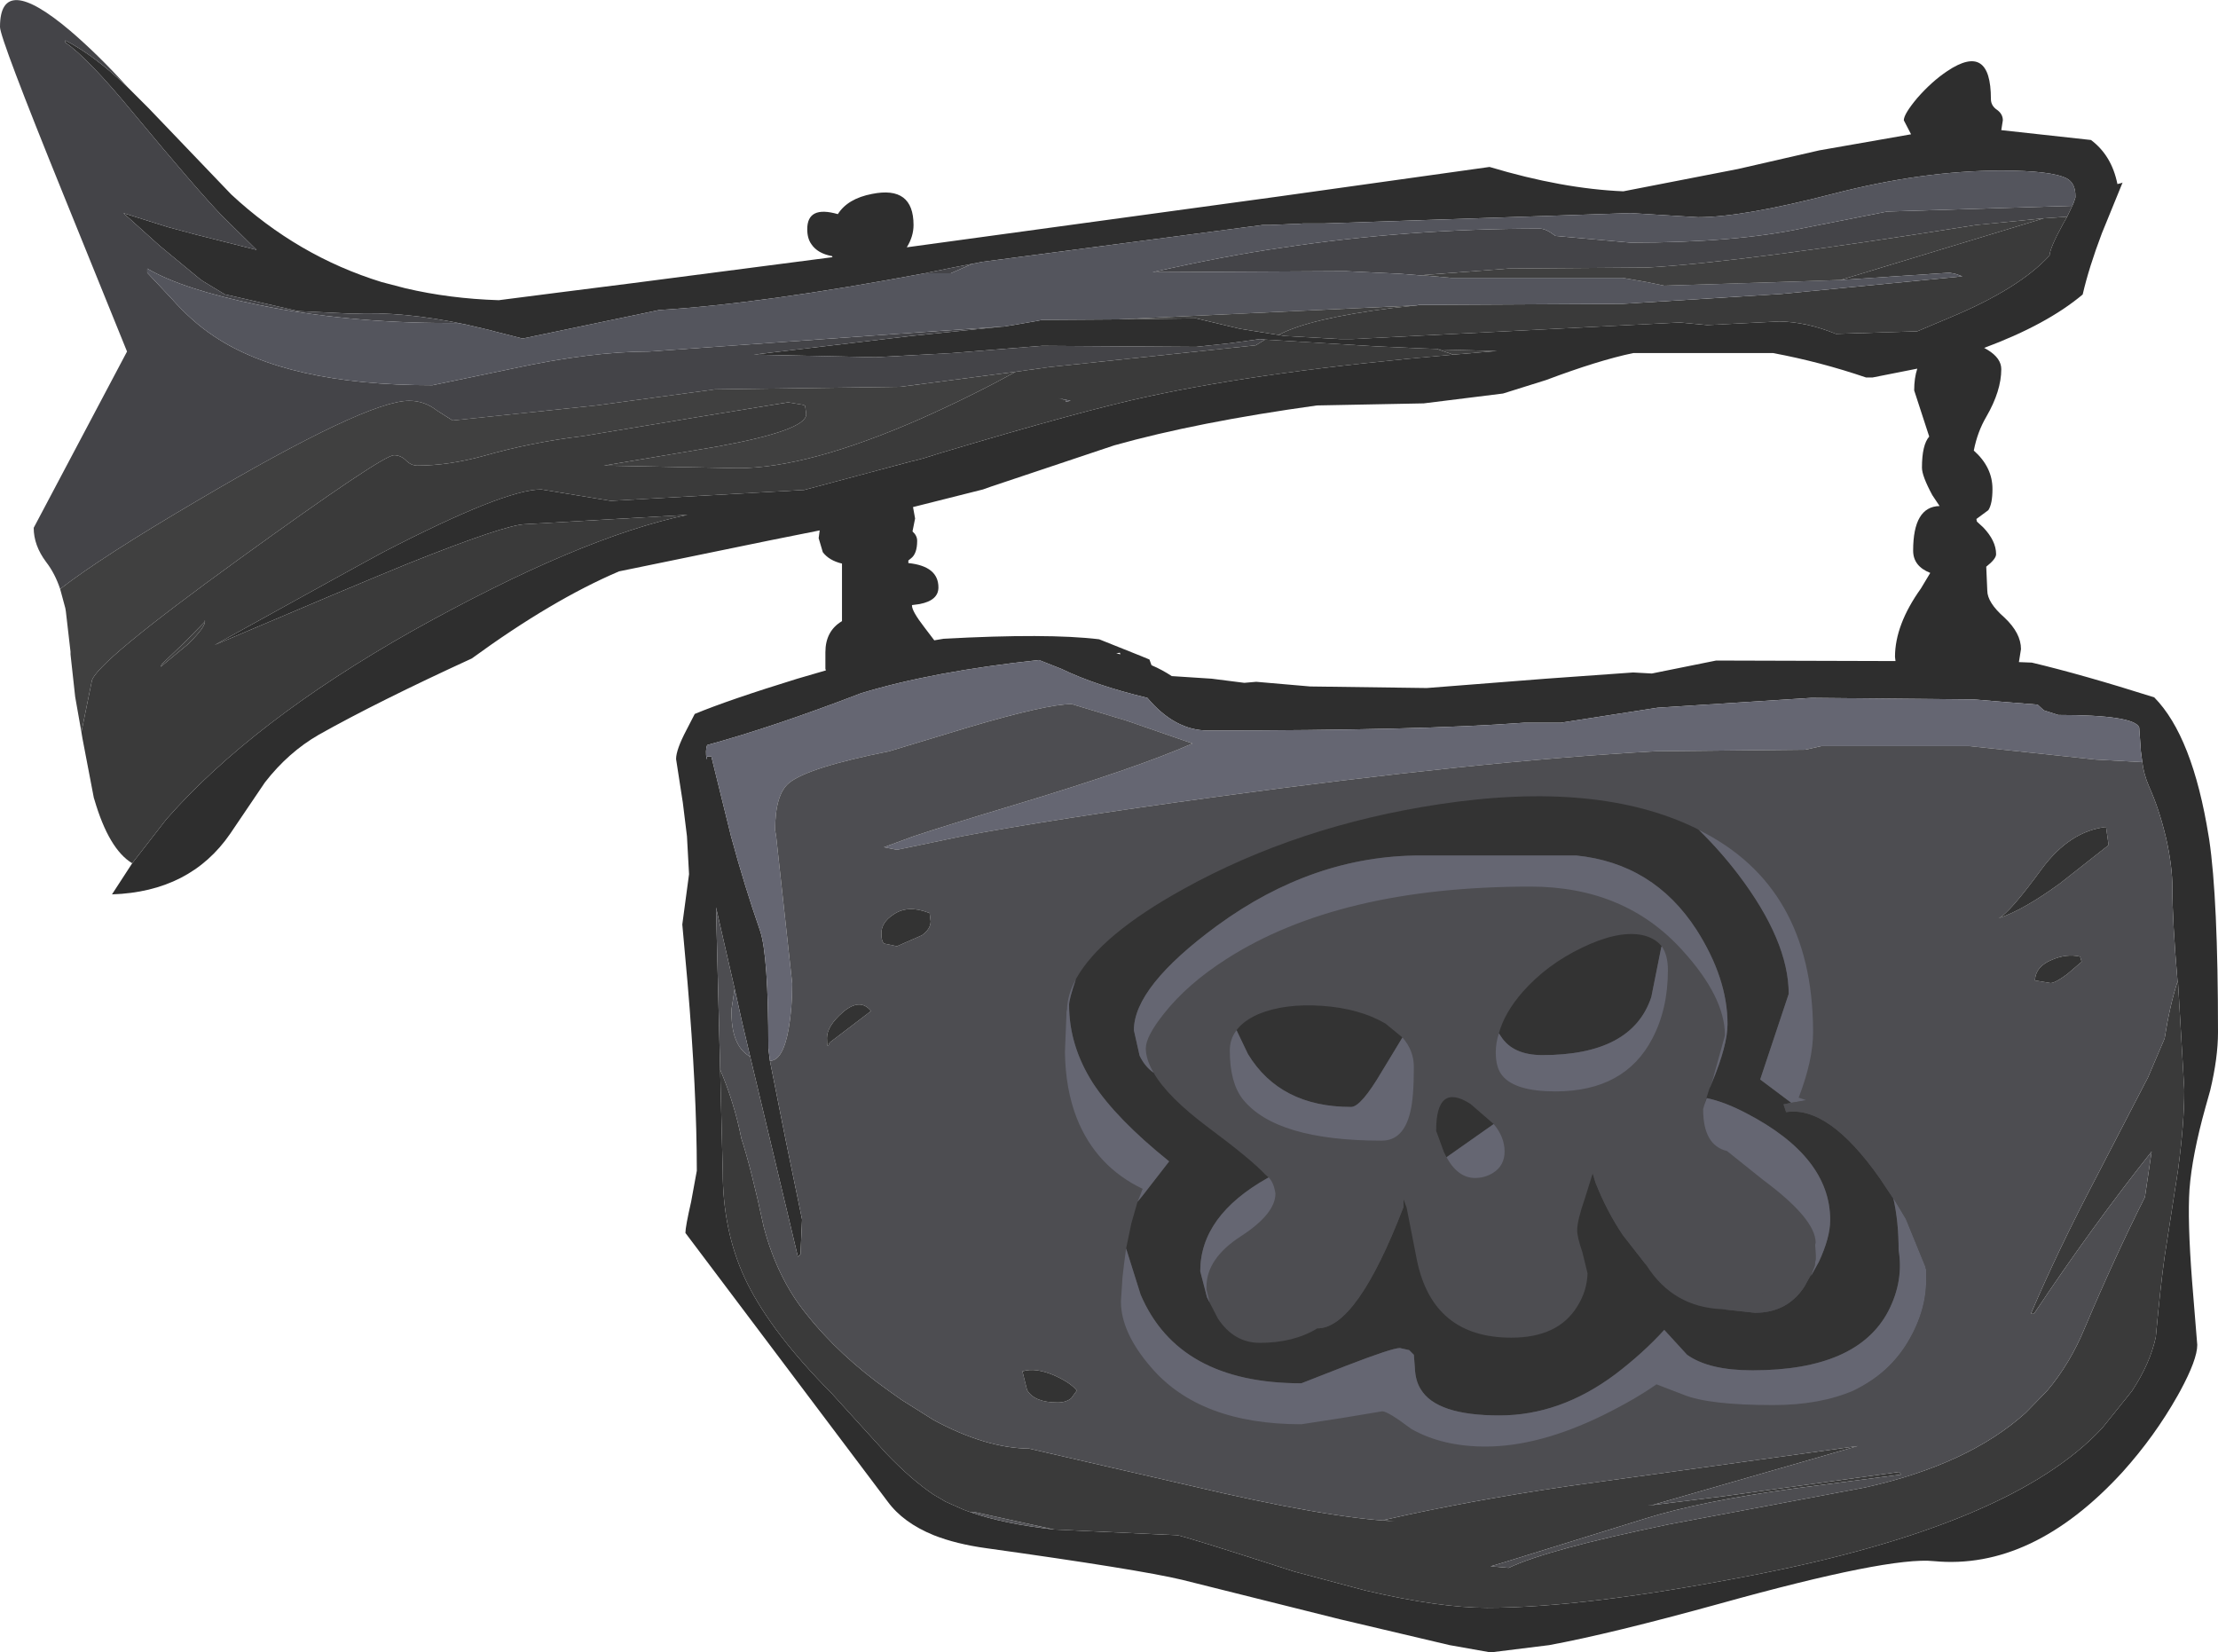 <?xml version="1.0" encoding="UTF-8" standalone="no"?>
<svg xmlns:ffdec="https://www.free-decompiler.com/flash" xmlns:xlink="http://www.w3.org/1999/xlink" ffdec:objectType="frame" height="159.35px" width="213.9px" xmlns="http://www.w3.org/2000/svg">
  <g transform="matrix(1.0, 0.0, 0.0, 1.0, 0.0, 0.0)">
    <use ffdec:characterId="612" height="159.35" transform="matrix(1.0, 0.0, 0.0, 1.0, 0.0, 0.0)" width="213.9" xlink:href="#shape0"/>
  </g>
  <defs>
    <g id="shape0" transform="matrix(1.0, 0.0, 0.0, 1.0, 0.0, 0.0)">
      <path d="M12.3 8.4 L14.35 10.45 22.3 18.75 Q28.7 24.7 36.8 27.2 L39.1 27.8 Q43.35 28.8 48.1 28.95 L53.95 28.2 61.05 27.3 80.3 24.8 80.25 24.75 80.25 24.7 Q78.85 24.45 78.25 23.55 77.85 23.0 77.85 22.1 77.85 19.8 80.8 20.65 81.75 19.15 84.1 18.7 88.1 17.9 88.1 21.7 88.1 22.8 87.45 23.85 L123.3 18.95 143.65 16.1 Q150.65 18.2 156.55 18.45 L167.6 16.3 175.45 14.5 184.3 12.95 183.6 11.6 Q183.6 11.0 184.9 9.45 186.3 7.85 187.8 6.85 192.0 4.05 192.0 9.55 192.0 10.2 192.6 10.6 193.15 11.0 193.15 11.6 L193.0 12.55 201.65 13.5 Q203.65 15.0 204.2 17.75 L204.6 17.65 204.7 17.6 202.7 22.5 Q201.45 25.8 200.85 28.4 197.4 31.3 191.35 33.55 L191.7 33.75 Q193.0 34.55 193.0 35.6 193.0 37.7 191.55 40.2 190.7 41.65 190.35 43.45 192.15 45.05 192.15 47.15 192.15 48.6 191.75 49.2 L190.6 50.05 190.65 50.3 191.25 50.85 Q192.5 52.15 192.5 53.45 192.5 53.9 191.55 54.65 L191.65 56.95 Q191.65 58.1 193.3 59.55 194.9 61.05 194.9 62.6 L194.7 63.85 195.95 63.9 Q200.8 65.05 207.75 67.25 211.45 71.0 213.0 80.65 L213.05 80.95 Q213.9 86.65 213.9 99.55 213.9 102.0 213.15 105.15 L212.7 106.75 Q211.4 111.4 211.15 114.7 210.95 117.7 211.4 123.55 L211.9 129.7 Q211.9 131.1 210.25 134.15 L210.0 134.6 Q207.8 138.5 204.7 141.95 196.0 151.45 186.5 150.55 182.2 150.1 165.85 154.65 155.35 157.55 149.4 158.65 L143.75 159.35 139.8 158.65 129.2 156.15 114.0 152.35 Q109.8 151.35 95.1 149.3 92.2 148.9 90.05 148.05 87.1 146.85 85.6 144.8 L66.1 118.9 Q66.1 118.3 66.65 115.9 L67.2 112.9 Q67.2 105.25 66.3 94.7 L65.8 89.15 66.45 84.3 66.25 80.65 65.85 77.4 65.2 73.2 Q65.2 72.3 66.2 70.4 L67.0 68.85 Q70.25 67.5 76.9 65.45 L79.65 64.65 79.6 64.5 79.6 62.9 Q79.6 60.85 81.2 59.9 L81.2 54.35 Q79.95 54.05 79.35 53.25 L78.95 51.9 79.05 51.15 74.3 52.1 59.7 55.1 Q53.25 57.85 45.5 63.5 36.45 67.65 30.75 70.85 27.8 72.55 25.55 75.45 L22.2 80.4 Q18.35 86.0 10.8 86.25 L12.75 83.25 16.05 79.0 Q24.35 69.55 39.75 60.85 55.95 51.8 66.3 49.65 L50.7 50.55 Q48.85 50.55 39.35 54.35 33.85 56.6 20.7 62.2 35.25 54.15 36.95 53.25 48.65 47.2 52.2 47.2 L55.55 47.75 58.9 48.3 77.55 47.25 88.05 44.45 88.1 44.45 89.05 44.2 90.65 43.7 Q104.35 39.6 110.65 38.25 122.15 35.75 140.15 34.2 L144.35 33.85 138.7 33.7 138.65 33.65 137.15 33.6 132.7 33.4 122.0 32.75 121.5 32.7 118.6 33.1 115.35 33.45 100.5 33.35 91.8 34.05 84.45 34.45 72.7 34.2 87.85 32.4 96.6 31.5 96.75 31.5 97.7 31.35 100.0 30.95 100.5 30.85 107.85 30.8 115.35 30.7 119.55 31.7 123.9 32.4 129.25 32.7 129.45 32.7 130.4 32.7 162.0 31.1 164.65 31.35 171.6 31.0 Q174.25 31.05 177.05 32.2 L184.9 31.95 188.1 30.6 Q194.7 27.85 197.65 24.65 197.7 23.9 198.9 21.7 L199.35 20.9 199.85 19.85 200.0 19.5 200.15 19.05 200.15 18.9 Q200.15 17.65 199.3 17.2 197.8 16.45 193.0 16.45 185.45 16.45 176.75 18.7 168.05 20.95 163.75 20.95 L157.25 20.55 127.7 21.55 127.45 21.55 126.65 21.55 126.1 21.55 125.65 21.55 125.1 21.6 124.75 21.6 122.45 21.7 121.75 21.7 94.75 25.25 91.9 25.8 89.2 26.35 Q73.45 29.3 63.55 29.9 L62.85 30.05 50.4 32.65 47.65 31.95 47.3 31.85 44.95 31.3 Q38.85 30.0 33.95 30.25 L28.75 30.0 21.75 28.4 21.7 28.4 19.55 27.1 19.15 26.8 15.4 23.7 11.9 20.55 16.2 21.9 18.8 22.6 24.75 24.1 21.4 20.8 Q19.0 18.3 12.9 10.95 8.5 5.6 6.3 4.1 L6.3 3.9 Q9.05 5.3 12.3 8.4 M179.95 36.4 Q175.55 34.9 171.0 34.05 L157.5 34.05 Q154.15 34.75 149.1 36.65 L144.95 37.95 137.3 38.9 127.0 39.1 Q115.45 40.7 107.45 42.95 L95.5 46.95 94.8 47.2 88.05 48.9 88.25 50.0 88.0 51.25 Q88.45 51.65 88.45 52.15 88.45 53.4 87.85 53.85 L87.6 54.05 87.6 54.3 Q90.5 54.6 90.5 56.65 90.5 57.9 88.7 58.25 L87.95 58.35 87.95 58.4 Q87.95 58.95 89.15 60.5 L90.1 61.75 91.0 61.6 Q101.05 61.05 106.0 61.65 L110.0 63.25 110.85 63.6 111.05 64.15 Q112.1 64.6 113.0 65.2 L116.85 65.45 120.0 65.85 121.15 65.75 126.35 66.2 137.6 66.35 149.1 65.45 157.5 64.85 159.3 64.95 165.5 63.7 182.8 63.75 182.75 63.35 Q182.75 60.25 185.25 56.75 L186.15 55.25 Q184.5 54.6 184.5 53.1 184.5 48.85 187.05 48.8 L186.35 47.75 Q185.35 45.9 185.35 45.1 185.35 42.9 186.05 42.1 L184.6 37.65 Q184.6 36.45 184.9 35.55 L180.6 36.4 179.95 36.4 M206.6 73.5 L206.45 72.35 206.45 72.25 206.3 70.15 Q205.8 68.95 198.5 68.95 L197.1 68.5 196.5 67.95 193.35 67.7 190.35 67.45 174.7 67.3 159.85 68.25 150.5 69.7 146.95 69.7 Q136.95 70.45 116.5 70.45 113.3 70.45 110.65 67.3 105.65 66.1 102.35 64.5 L100.2 63.65 Q89.95 64.75 83.05 66.85 74.6 70.1 68.2 71.85 68.0 72.35 68.15 73.25 L68.2 72.95 68.6 72.95 70.5 80.65 Q71.8 85.45 73.3 89.75 74.1 92.1 74.1 101.1 L74.25 102.3 75.75 109.85 77.35 117.6 77.2 120.95 76.95 121.2 72.35 101.9 71.55 98.5 70.85 95.35 69.05 87.5 69.45 103.15 69.7 112.95 Q69.7 118.65 71.8 123.2 74.0 127.95 79.45 133.6 L80.0 134.15 85.5 140.2 Q87.9 142.7 90.05 144.15 L91.0 144.7 91.15 144.8 92.95 145.6 93.65 145.85 Q96.8 146.95 101.65 147.5 L113.5 148.05 Q113.95 148.05 124.8 151.55 L131.75 153.4 Q138.85 155.05 143.4 155.05 152.8 155.05 168.8 151.95 194.05 147.1 202.75 137.7 L205.6 134.15 Q207.35 131.5 207.9 128.95 208.35 124.05 208.75 121.2 L210.05 112.8 Q210.65 108.3 210.65 105.15 L210.65 105.1 210.1 95.65 210.05 94.85 210.0 94.65 Q209.5 88.8 209.5 85.6 209.5 83.55 208.9 80.85 L208.85 80.65 Q208.2 77.95 207.25 75.85 206.75 74.7 206.6 73.5 M107.65 63.0 L108.05 63.1 108.0 62.95 107.65 63.0" fill="#2e2e2e" fill-rule="evenodd" stroke="none"/>
      <path d="M5.8 56.8 Q5.3 55.3 4.45 54.2 3.25 52.6 3.25 50.9 L12.25 33.9 6.15 18.85 Q0.0 3.7 0.0 2.6 0.0 -2.75 6.75 2.95 9.5 5.3 12.3 8.4 9.05 5.3 6.3 3.9 L6.3 4.1 Q8.5 5.6 12.9 10.95 19.0 18.3 21.4 20.8 L24.75 24.1 18.8 22.6 16.2 21.9 11.9 20.55 15.4 23.7 19.15 26.8 19.55 27.1 21.7 28.4 21.75 28.4 28.75 30.0 33.95 30.25 Q38.85 30.0 44.95 31.3 L44.15 31.15 43.2 31.15 Q33.45 31.15 24.9 29.4 17.6 27.9 14.2 25.9 L14.2 26.3 16.55 28.8 Q18.5 31.0 20.6 32.4 27.65 37.15 41.7 37.15 L49.4 35.55 Q57.0 33.9 62.6 33.9 L86.45 32.2 96.6 31.5 87.85 32.4 72.7 34.2 84.45 34.45 91.8 34.05 100.5 33.35 115.35 33.45 118.6 33.1 121.5 32.7 122.0 32.75 121.1 33.3 101.2 35.4 97.95 35.85 86.85 37.3 68.95 37.55 57.5 39.1 43.65 40.55 42.15 39.6 Q40.95 38.65 39.45 38.65 35.35 38.65 19.0 48.3 9.8 53.7 5.8 56.8 M89.2 26.35 L91.9 25.8 94.75 25.25 93.75 25.45 91.7 26.35 91.65 26.35 89.2 26.35 M199.85 19.85 L199.35 20.9 197.1 21.05 190.55 21.7 Q167.95 25.3 158.85 25.8 L145.5 25.9 136.9 26.55 135.0 26.4 129.75 26.15 111.15 26.25 Q118.25 24.65 123.55 23.9 135.75 22.05 148.5 22.05 149.1 22.05 150.0 22.75 L157.25 23.4 Q167.45 23.4 173.9 22.0 L182.0 20.4 199.85 19.85" fill="#444448" fill-rule="evenodd" stroke="none"/>
      <path d="M12.75 83.25 Q10.5 81.9 9.1 77.1 L9.05 76.95 7.95 71.2 7.85 70.6 8.85 65.7 Q9.1 64.0 23.15 53.85 36.9 43.9 38.0 43.9 38.65 43.9 39.15 44.4 39.65 44.9 40.25 44.9 43.25 44.9 46.7 43.95 51.25 42.65 56.25 42.05 L67.1 40.25 76.0 38.8 77.5 39.05 77.65 39.15 77.75 39.95 Q77.75 41.5 69.25 43.05 L58.25 44.9 71.15 45.15 Q77.9 45.15 88.75 40.4 93.8 38.15 97.95 35.85 L101.2 35.4 121.1 33.3 122.0 32.75 132.7 33.4 137.15 33.6 138.65 33.65 138.7 33.7 140.15 34.2 Q122.15 35.75 110.65 38.25 104.35 39.6 90.65 43.7 L89.05 44.2 88.1 44.45 88.05 44.45 77.55 47.25 58.9 48.3 55.55 47.75 52.2 47.2 Q48.65 47.2 36.95 53.25 35.25 54.15 20.7 62.2 33.85 56.6 39.35 54.35 48.85 50.55 50.7 50.55 L66.3 49.65 Q55.95 51.8 39.75 60.85 24.35 69.55 16.05 79.0 L12.75 83.25 M199.35 20.9 L198.9 21.7 Q197.7 23.9 197.65 24.65 194.7 27.85 188.1 30.6 L184.9 31.95 177.05 32.2 Q174.25 31.05 171.6 31.0 L164.65 31.35 162.0 31.1 130.4 32.7 129.45 32.7 129.25 32.7 123.9 32.4 123.3 32.3 Q126.3 30.7 134.3 29.7 L136.65 29.45 136.85 29.4 137.65 29.4 156.5 29.3 171.75 28.35 189.25 26.65 188.55 26.4 188.0 26.3 177.5 27.0 197.1 21.05 199.35 20.9 M210.0 94.65 L210.05 94.85 210.1 95.65 210.65 105.1 210.65 105.15 Q210.65 108.3 210.05 112.8 L208.75 121.2 Q208.35 124.05 207.9 128.95 207.35 131.5 205.6 134.15 L202.75 137.7 Q194.05 147.1 168.8 151.95 152.8 155.05 143.4 155.05 138.85 155.05 131.75 153.4 L124.8 151.55 Q113.95 148.05 113.5 148.05 L101.65 147.5 93.9 145.8 93.65 145.85 92.95 145.6 91.15 144.8 91.0 144.7 90.05 144.15 Q87.9 142.7 85.5 140.2 L80.0 134.15 79.45 133.6 Q74.0 127.95 71.8 123.2 69.7 118.65 69.7 112.95 L69.45 103.15 Q70.8 106.3 71.5 109.8 72.45 112.7 73.65 118.3 74.95 123.25 77.75 126.7 80.95 130.75 85.75 134.15 L86.95 135.0 90.05 136.95 Q95.05 139.65 99.25 139.7 L114.7 143.25 Q128.05 146.4 134.45 146.7 L133.4 146.6 Q141.45 144.75 151.35 143.3 L179.15 139.45 159.5 145.1 158.9 145.2 166.15 144.3 183.15 141.95 183.35 142.2 173.0 143.55 Q163.9 144.8 158.65 146.45 L145.1 150.65 143.75 151.05 145.5 151.2 Q149.1 149.45 160.95 147.0 L179.85 143.45 Q189.8 141.25 195.35 136.25 L197.4 134.15 Q199.65 131.5 201.1 127.95 204.05 121.0 206.85 115.45 L207.5 111.05 Q201.7 118.35 196.15 126.7 L195.85 126.7 Q198.5 120.5 202.15 113.55 L206.5 105.15 207.15 103.9 208.75 100.15 Q209.25 96.95 210.0 94.65 M102.85 38.6 L102.75 38.75 103.25 38.65 102.05 38.4 102.85 38.6 M19.75 59.95 L17.95 61.8 15.6 64.05 15.5 64.3 18.1 62.15 Q19.95 60.35 19.75 59.8 L19.75 59.95" fill="#3a3a3a" fill-rule="evenodd" stroke="none"/>
      <path d="M44.95 31.3 L47.3 31.85 47.65 31.95 50.4 32.65 62.85 30.05 63.55 29.9 Q73.45 29.3 89.2 26.35 L91.65 26.35 91.7 26.35 93.75 25.45 94.75 25.25 121.75 21.7 122.45 21.7 124.75 21.6 125.1 21.6 125.65 21.55 126.1 21.55 126.65 21.55 127.45 21.55 127.7 21.55 157.25 20.55 163.75 20.95 Q168.05 20.95 176.75 18.7 185.45 16.45 193.0 16.45 197.8 16.45 199.3 17.2 200.15 17.65 200.15 18.9 L200.15 19.05 200.0 19.5 199.85 19.85 182.0 20.4 173.9 22.0 Q167.45 23.4 157.25 23.4 L150.0 22.75 Q149.1 22.05 148.5 22.05 135.75 22.05 123.55 23.9 118.25 24.65 111.15 26.25 L129.75 26.15 135.0 26.4 136.9 26.55 137.2 26.55 140.0 26.8 156.5 26.8 158.8 27.2 160.5 27.55 173.15 27.15 177.5 27.0 188.0 26.3 188.55 26.4 189.25 26.65 171.75 28.35 156.5 29.3 137.65 29.4 136.85 29.4 136.65 29.45 107.85 30.8 100.5 30.85 100.0 30.95 97.7 31.35 96.75 31.5 96.6 31.5 86.45 32.2 62.6 33.9 Q57.0 33.9 49.4 35.55 L41.7 37.15 Q27.65 37.15 20.6 32.4 18.5 31.0 16.55 28.8 L14.2 26.3 14.2 25.9 Q17.6 27.9 24.9 29.4 33.45 31.15 43.2 31.15 L44.15 31.15 44.95 31.3 M70.85 95.35 L71.55 98.5 72.35 101.9 Q70.45 100.85 70.55 97.3 L70.85 95.35 M102.85 38.6 L102.05 38.4 103.25 38.65 102.75 38.75 102.85 38.6" fill="#54555d" fill-rule="evenodd" stroke="none"/>
      <path d="M7.85 70.6 L7.25 67.2 6.8 63.1 6.8 62.85 6.35 58.95 6.3 58.65 5.8 56.8 Q9.8 53.7 19.0 48.3 35.35 38.65 39.45 38.65 40.95 38.65 42.15 39.6 L43.65 40.55 57.5 39.1 68.95 37.55 86.85 37.3 97.95 35.85 Q93.8 38.15 88.75 40.4 77.9 45.15 71.15 45.15 L58.25 44.9 69.25 43.05 Q77.75 41.5 77.75 39.95 L77.65 39.15 77.5 39.05 76.0 38.8 67.1 40.25 56.25 42.05 Q51.25 42.65 46.7 43.95 43.25 44.9 40.25 44.9 39.65 44.9 39.15 44.4 38.65 43.9 38.0 43.9 36.9 43.9 23.15 53.85 9.1 64.0 8.85 65.7 L7.85 70.6 M123.9 32.4 L119.55 31.7 115.35 30.7 107.85 30.8 136.65 29.45 134.3 29.7 Q126.3 30.7 123.3 32.3 L123.9 32.4 M138.7 33.7 L144.35 33.85 140.15 34.2 138.7 33.7 M197.1 21.05 L177.5 27.0 173.15 27.15 160.5 27.55 158.8 27.2 156.5 26.8 140.0 26.8 137.2 26.55 136.9 26.55 145.5 25.9 158.85 25.8 Q167.95 25.3 190.55 21.7 L197.1 21.05 M19.75 59.95 L19.75 59.8 Q19.95 60.35 18.1 62.15 L15.5 64.3 15.6 64.05 17.95 61.8 19.75 59.95" fill="#404040" fill-rule="evenodd" stroke="none"/>
      <path d="M74.25 102.3 L74.1 101.1 Q74.1 92.1 73.3 89.75 71.8 85.45 70.5 80.65 L68.6 72.95 68.2 72.95 68.15 73.25 Q68.0 72.35 68.2 71.85 74.6 70.1 83.05 66.85 89.95 64.75 100.2 63.65 L102.35 64.5 Q105.65 66.1 110.65 67.3 113.3 70.45 116.5 70.45 136.95 70.45 146.95 69.7 L150.5 69.7 159.85 68.25 174.7 67.3 190.35 67.45 193.35 67.7 196.5 67.95 197.1 68.5 198.5 68.95 Q205.8 68.95 206.3 70.15 L206.45 72.25 206.45 72.35 206.6 73.5 202.1 73.25 189.9 71.95 175.65 71.95 174.1 72.3 159.65 72.45 Q142.5 73.4 117.25 76.85 101.45 79.0 92.75 80.65 L86.5 81.95 85.25 81.7 88.1 80.65 Q91.25 79.6 97.75 77.65 109.7 74.05 115.0 71.7 L108.65 69.5 103.35 67.9 Q100.95 67.9 93.35 70.15 L85.75 72.45 Q77.95 74.0 76.1 75.5 74.75 76.6 74.75 80.05 L74.85 80.65 76.4 94.85 Q76.4 97.25 76.05 99.25 75.5 102.3 74.25 102.3" fill="#656672" fill-rule="evenodd" stroke="none"/>
      <path d="M74.25 102.3 Q75.5 102.3 76.05 99.25 76.4 97.25 76.4 94.85 L74.85 80.65 74.75 80.05 Q74.75 76.6 76.1 75.5 77.95 74.0 85.75 72.45 L93.35 70.15 Q100.95 67.9 103.35 67.9 L108.65 69.5 115.0 71.7 Q109.7 74.05 97.75 77.65 91.25 79.6 88.1 80.65 L85.25 81.7 86.5 81.95 92.75 80.65 Q101.45 79.0 117.25 76.85 142.5 73.4 159.65 72.45 L174.1 72.3 175.65 71.95 189.9 71.95 202.1 73.25 206.6 73.5 Q206.75 74.7 207.25 75.85 208.2 77.95 208.85 80.65 L208.9 80.85 Q209.5 83.55 209.5 85.6 209.5 88.8 210.0 94.65 209.25 96.95 208.75 100.15 L207.15 103.9 206.5 105.15 202.15 113.55 Q198.5 120.5 195.85 126.7 L196.15 126.7 Q201.7 118.35 207.5 111.05 L206.85 115.45 Q204.05 121.0 201.1 127.95 199.65 131.5 197.4 134.15 L195.35 136.25 Q189.8 141.25 179.85 143.45 L160.95 147.0 Q149.1 149.45 145.5 151.2 L143.75 151.05 145.1 150.65 158.65 146.45 Q163.9 144.8 173.0 143.55 L183.35 142.2 183.15 141.95 166.15 144.3 158.9 145.2 159.5 145.1 179.15 139.45 151.35 143.3 Q141.45 144.75 133.4 146.6 L134.45 146.7 Q128.05 146.4 114.7 143.25 L99.25 139.7 Q95.05 139.65 90.05 136.95 L86.95 135.0 85.75 134.15 Q80.95 130.75 77.75 126.7 74.95 123.25 73.65 118.3 72.45 112.7 71.5 109.8 70.8 106.3 69.45 103.15 L69.05 87.5 70.85 95.35 70.55 97.3 Q70.45 100.85 72.35 101.9 L76.95 121.2 77.2 120.95 77.35 117.6 75.75 109.85 74.25 102.3 M200.75 92.75 L200.6 92.25 Q199.3 91.95 197.9 92.55 196.3 93.2 196.25 94.55 L197.75 94.8 Q198.2 94.8 199.35 93.95 L200.75 92.75 M196.9 83.8 Q193.8 88.05 192.75 88.55 195.15 87.75 198.65 85.2 L203.35 81.5 203.1 79.75 Q199.6 80.15 196.9 83.8 M84.0 97.5 Q82.95 96.2 81.3 97.6 79.75 98.95 79.75 100.1 79.75 101.35 80.0 100.55 L84.0 97.5 M86.5 91.25 L88.9 90.2 Q89.75 89.6 89.75 88.85 L89.65 88.05 89.5 88.0 Q87.5 87.25 86.15 88.2 85.0 88.95 85.0 90.0 85.0 90.85 85.3 91.0 L86.5 91.25 M98.6 132.25 L99.05 134.05 Q99.75 135.25 102.0 135.25 102.8 135.25 103.3 134.85 L103.85 134.1 Q103.25 133.35 101.7 132.65 99.85 131.85 98.6 132.25" fill="#4d4d51" fill-rule="evenodd" stroke="none"/>
      <path d="M196.9 83.8 Q199.6 80.15 203.1 79.75 L203.35 81.5 198.65 85.2 Q195.15 87.75 192.75 88.55 193.8 88.05 196.9 83.8 M200.75 92.75 L199.35 93.95 Q198.2 94.8 197.75 94.8 L196.25 94.55 Q196.3 93.2 197.9 92.55 199.3 91.95 200.6 92.25 L200.75 92.75 M86.5 91.25 L85.3 91.0 Q85.0 90.85 85.0 90.0 85.0 88.95 86.15 88.2 87.5 87.25 89.5 88.0 L89.65 88.05 89.75 88.85 Q89.75 89.6 88.9 90.2 L86.5 91.25 M84.0 97.5 L80.0 100.55 Q79.75 101.35 79.75 100.1 79.75 98.95 81.3 97.6 82.95 96.2 84.0 97.5 M98.6 132.25 Q99.85 131.85 101.7 132.65 103.25 133.35 103.85 134.1 L103.3 134.85 Q102.8 135.25 102.0 135.25 99.75 135.25 99.05 134.05 L98.6 132.25" fill="#333333" fill-rule="evenodd" stroke="none"/>
      <path d="M101.65 147.5 Q96.8 146.95 93.65 145.85 L93.9 145.8 101.65 147.5" fill="#535357" fill-rule="evenodd" stroke="none"/>
      <path d="M164.95 104.8 L165.1 104.4 Q166.6 100.8 166.6 98.75 166.6 94.35 163.6 89.65 159.45 83.25 152.0 82.5 L137.0 82.5 Q126.65 82.5 117.4 89.25 109.35 95.15 109.35 99.35 L109.9 101.8 Q110.4 102.85 111.25 103.45 112.6 105.8 116.55 108.75 120.65 111.8 122.0 113.25 L122.35 113.55 122.25 113.6 Q115.75 117.25 115.75 122.6 L116.4 125.1 116.65 125.6 117.45 127.15 Q119.0 129.5 121.5 129.5 124.75 129.5 127.05 128.1 130.85 128.1 135.35 116.4 L135.35 115.65 135.65 116.45 136.65 121.55 Q138.2 129.0 145.75 129.0 150.25 129.0 152.1 126.0 153.05 124.5 153.1 122.8 L152.6 120.75 Q152.1 119.3 152.1 118.65 152.1 117.7 152.85 115.55 L153.6 113.15 153.85 114.0 Q154.95 116.8 156.5 119.1 L158.8 122.05 Q161.35 126.05 166.05 126.25 L169.25 126.6 Q172.35 126.6 174.0 124.1 L174.75 122.75 174.65 123.05 175.4 121.7 Q176.5 119.35 176.5 117.65 176.5 111.55 168.4 107.35 166.3 106.25 164.6 105.9 L164.35 106.6 164.75 105.3 164.9 104.85 164.9 104.9 164.95 104.8 M103.75 94.45 L103.8 94.35 Q106.15 90.15 114.1 85.75 125.2 79.6 138.85 77.55 154.1 75.25 163.6 79.9 L163.85 80.05 Q165.9 82.05 167.65 84.35 172.5 90.75 172.5 95.85 L169.75 104.1 172.75 106.35 172.0 106.5 172.25 107.25 Q176.35 106.6 181.3 113.65 L182.6 115.6 Q183.1 117.8 183.1 120.55 183.6 123.55 182.1 126.45 179.1 132.15 169.0 132.15 164.8 132.15 162.7 130.65 L160.5 128.25 Q158.45 130.5 155.75 132.55 150.45 136.5 144.6 136.5 138.5 136.5 137.0 133.95 136.5 133.15 136.45 131.95 L136.35 130.65 135.9 130.2 135.0 130.0 Q134.25 130.0 129.85 131.7 L125.5 133.4 Q113.65 133.4 110.0 124.85 L108.6 120.4 109.1 118.0 109.7 115.9 110.15 115.35 112.75 112.0 Q107.65 107.9 105.4 104.45 103.1 100.85 103.1 96.9 103.1 96.35 103.75 94.45 M119.25 99.35 Q119.9 98.45 121.35 97.8 123.9 96.75 127.5 97.0 131.1 97.25 133.6 98.7 L135.25 100.05 133.25 103.35 Q131.25 106.75 130.3 106.75 123.45 106.75 120.35 101.65 L119.25 99.35 M160.25 91.25 L160.2 91.4 159.25 96.15 Q157.4 101.75 148.75 101.75 145.9 101.75 144.75 99.95 L144.55 99.65 Q145.1 97.65 146.85 95.65 149.2 93.0 152.55 91.4 155.95 89.75 158.25 90.15 159.55 90.4 160.25 91.25 M139.5 111.6 L139.25 111.1 138.5 109.05 Q138.5 104.35 141.8 106.45 L144.05 108.4 139.5 111.6" fill="#333333" fill-rule="evenodd" stroke="none"/>
      <path d="M111.25 103.45 Q110.4 102.85 109.9 101.8 L109.35 99.35 Q109.35 95.15 117.4 89.25 126.65 82.5 137.0 82.5 L152.0 82.5 Q159.45 83.25 163.6 89.65 166.6 94.35 166.6 98.75 166.6 100.8 165.1 104.4 L164.95 104.8 165.05 104.5 165.25 103.85 165.3 103.65 166.35 99.85 Q166.35 96.15 162.25 91.65 156.7 85.5 147.6 85.5 129.15 85.5 118.25 92.5 114.5 94.9 112.25 97.75 110.5 99.95 110.5 101.1 110.5 102.15 111.25 103.45 M164.35 106.6 L164.6 105.9 Q166.3 106.25 168.4 107.35 176.5 111.55 176.5 117.65 176.5 119.35 175.4 121.7 L174.65 123.05 174.75 122.75 174.8 122.6 175.0 122.1 175.1 121.4 175.1 121.2 175.1 121.1 175.05 120.05 175.1 119.85 Q175.1 117.55 170.05 113.8 L166.55 111.0 Q164.25 110.45 164.25 107.0 L164.25 106.95 164.35 106.6 M116.65 125.6 L116.4 125.1 115.75 122.6 Q115.75 117.25 122.25 113.6 L122.35 113.55 Q122.85 114.05 123.0 115.1 123.0 117.05 119.7 119.2 116.35 121.35 116.35 124.1 L116.35 124.35 116.65 125.6 M103.75 94.45 Q103.1 96.35 103.1 96.9 103.1 100.85 105.4 104.45 107.65 107.9 112.75 112.0 L110.15 115.35 109.7 115.9 109.95 115.3 110.15 114.75 110.2 114.65 Q105.7 112.5 103.85 107.85 102.75 105.05 102.7 101.45 L102.85 97.75 102.85 97.7 102.85 97.6 102.9 97.35 Q102.95 95.9 103.75 94.45 M108.6 120.4 L110.0 124.85 Q113.65 133.4 125.5 133.4 L129.85 131.7 Q134.25 130.0 135.0 130.0 L135.9 130.2 136.35 130.65 136.45 131.95 Q136.5 133.15 137.0 133.95 138.5 136.5 144.6 136.5 150.45 136.5 155.75 132.55 158.45 130.5 160.5 128.25 L162.7 130.65 Q164.8 132.15 169.0 132.15 179.1 132.15 182.1 126.45 183.6 123.55 183.1 120.55 183.1 117.8 182.6 115.6 L182.6 115.55 183.8 117.55 185.7 122.2 185.7 122.3 185.75 122.4 185.75 122.55 185.75 122.65 185.75 122.75 185.75 122.85 185.75 122.9 185.75 123.0 Q185.9 126.2 184.0 129.4 182.15 132.5 178.75 134.1 175.5 135.5 171.0 135.5 164.8 135.5 162.35 134.5 L159.75 133.5 Q157.6 135.0 154.55 136.5 148.4 139.5 143.25 139.5 139.1 139.5 136.1 137.8 133.85 136.1 133.3 136.1 L129.4 136.75 125.5 137.35 Q115.7 137.35 111.0 131.85 108.1 128.5 108.1 125.5 L108.15 124.75 108.25 123.2 108.4 121.9 108.6 120.4 M172.75 106.35 L169.75 104.1 172.5 95.85 Q172.5 90.75 167.65 84.35 165.9 82.05 163.85 80.05 174.75 85.45 174.85 99.3 L174.85 99.55 Q174.85 102.2 173.5 105.75 L173.45 105.85 174.2 106.1 172.75 106.35 M135.25 100.05 Q136.35 101.3 136.35 102.9 136.35 105.9 136.0 107.25 135.35 110.0 133.25 110.0 123.05 110.0 119.85 106.0 118.6 104.4 118.6 101.3 118.6 100.2 119.25 99.35 L120.35 101.65 Q123.45 106.75 130.3 106.75 131.25 106.75 133.25 103.35 L135.25 100.05 M160.25 91.25 Q160.85 92.1 160.85 93.55 160.85 97.3 159.35 100.15 156.7 105.25 150.0 105.25 146.15 105.25 144.9 103.75 144.25 103.0 144.25 101.5 144.25 100.55 144.55 99.65 L144.75 99.95 Q145.9 101.75 148.75 101.75 157.4 101.75 159.25 96.15 L160.2 91.4 160.25 91.25 M144.05 108.4 Q145.1 109.65 145.1 111.05 145.1 112.4 144.0 113.1 143.2 113.6 142.25 113.6 140.6 113.6 139.5 111.6 L144.05 108.4" fill="#656672" fill-rule="evenodd" stroke="none"/>
      <path d="M174.75 122.75 L174.0 124.1 Q172.35 126.6 169.25 126.6 L166.05 126.25 166.4 126.25 166.5 126.25 Q168.3 126.25 171.85 123.25 L172.05 123.1 174.75 120.5 175.05 120.0 175.05 120.05 175.1 121.1 175.1 121.2 175.1 121.4 175.0 122.1 174.8 122.6 174.75 122.75 M158.8 122.05 L156.5 119.1 Q154.95 116.8 153.85 114.0 L153.6 113.15 153.75 112.2 153.75 112.1 154.05 111.95 155.0 111.75 Q155.9 111.75 157.35 119.0 157.95 120.7 158.8 122.05 M135.35 115.65 L135.35 116.4 Q130.85 128.1 127.05 128.1 129.75 126.4 131.05 122.7 L131.1 122.45 Q131.85 120.3 132.05 117.35 L132.25 114.5 132.15 114.3 Q132.2 114.1 133.0 114.1 L133.9 114.25 Q134.8 114.55 135.35 115.65 M182.6 115.6 L181.3 113.65 Q176.35 106.6 172.25 107.25 L172.0 106.5 172.75 106.35 174.2 106.1 Q176.1 106.7 178.45 108.45 181.9 110.95 184.3 114.25 187.0 117.9 187.0 120.75 187.0 124.95 184.85 128.65 182.7 132.4 178.75 134.1 182.15 132.5 184.0 129.4 185.9 126.2 185.75 123.0 L185.75 122.9 185.75 122.85 185.75 122.75 185.75 122.65 185.75 122.55 185.75 122.4 185.7 122.3 185.7 122.2 183.8 117.55 182.6 115.55 182.6 115.6" fill="#4d4d51" fill-rule="evenodd" stroke="none"/>
    </g>
  </defs>
</svg>
